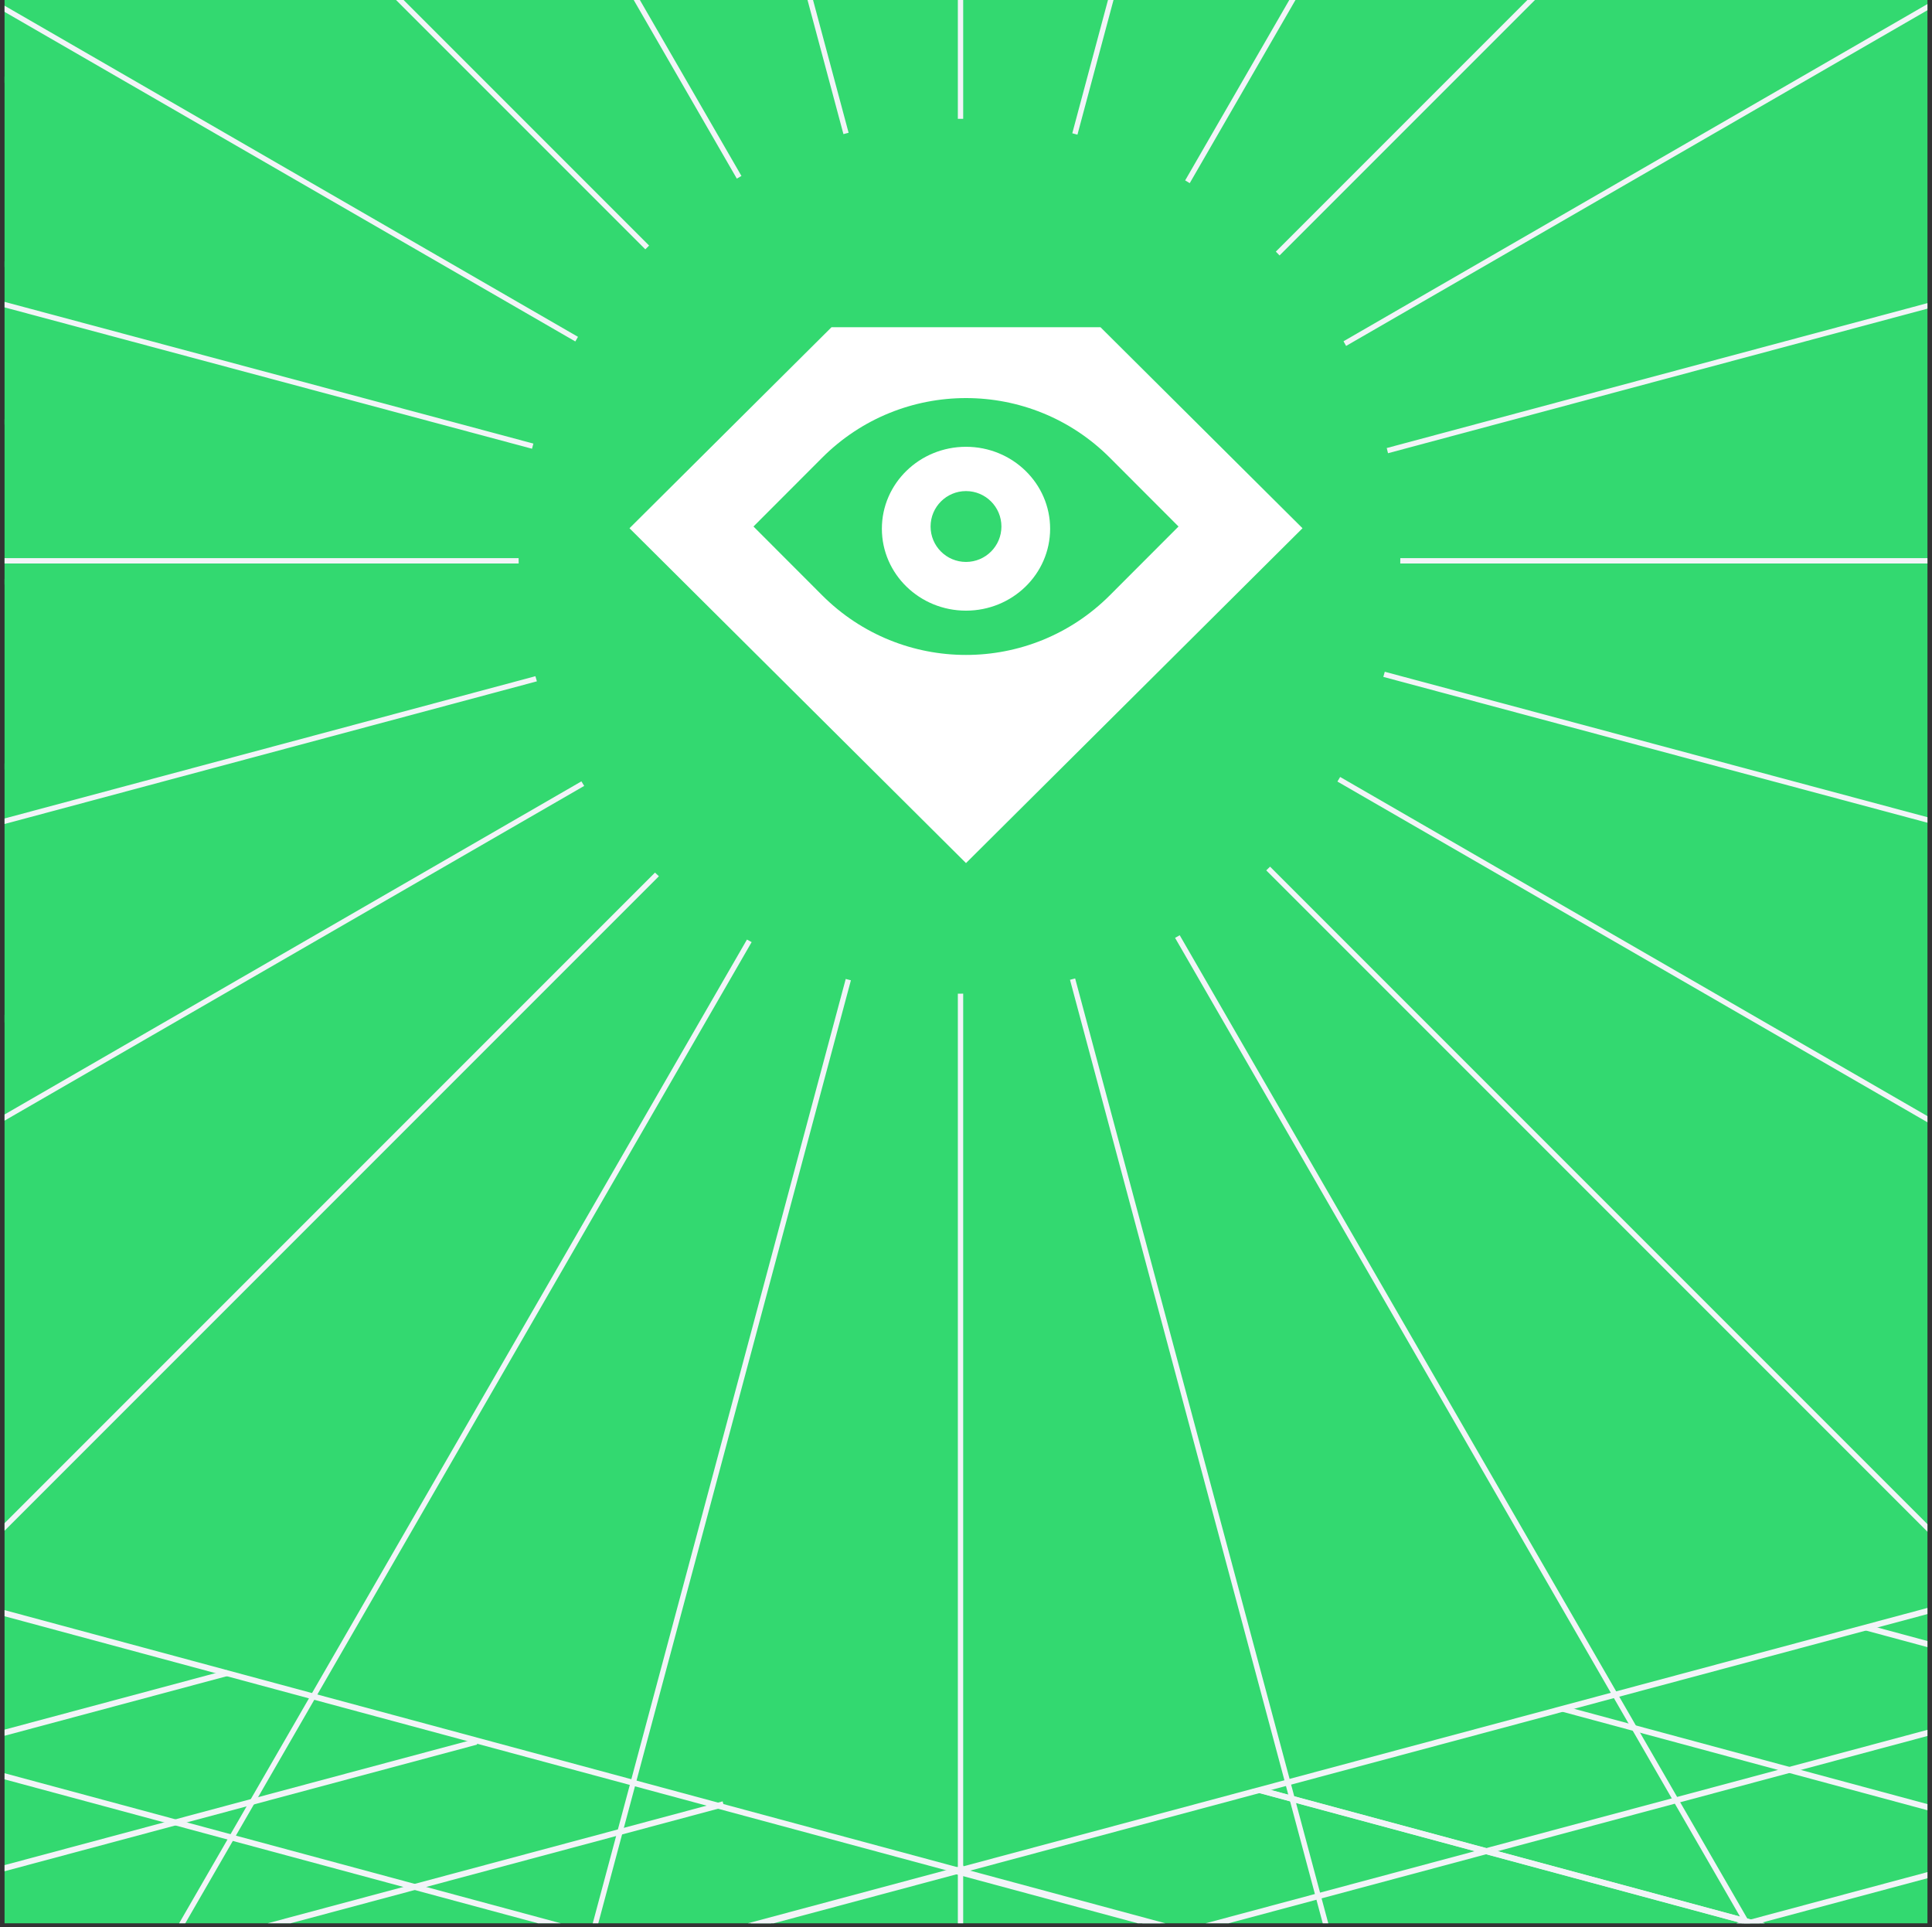 <svg width="366" height="365" viewBox="0 0 366 365" fill="none" xmlns="http://www.w3.org/2000/svg">
<rect x="0" y="0" width="366" height="365" fill="#333333" stroke="none"/>
<g clip-path="url(#clip0_210_6022)">
<rect width="364.276" height="364.276" transform="translate(0.862)" fill="#33D970"/>
<path d="M238.625 339.023L699.119 463.237" stroke="#F2F4F8" stroke-width="1.122"/>
<path d="M181.17 354.418L641.664 478.632" stroke="#F2F4F8" stroke-width="1.122"/>
<path d="M123.715 369.813L584.209 494.026" stroke="#F2F4F8" stroke-width="1.122"/>
<path d="M66.26 385.208L526.754 509.421" stroke="#F2F4F8" stroke-width="1.122"/>
<path d="M8.805 400.603L469.299 524.816" stroke="#F2F4F8" stroke-width="1.122"/>
<path d="M330.134 364.537L99.117 426.437" stroke="#F2F4F8" stroke-width="1.122"/>
<path d="M282.701 350.305L52.882 411.885" stroke="#F2F4F8" stroke-width="1.122"/>
<path d="M237.428 339.345L7.609 400.925" stroke="#F2F4F8" stroke-width="1.122"/>
<path d="M353.485 308.246L813.979 432.46" stroke="#F2F4F8" stroke-width="1.122"/>
<path d="M296.03 323.641L756.524 447.855" stroke="#F2F4F8" stroke-width="1.122"/>
<path d="M238.576 339.036L699.07 463.25" stroke="#F2F4F8" stroke-width="1.122"/>
<path d="M559.904 302.97L328.887 364.87" stroke="#F2F4F8" stroke-width="1.122"/>
<path d="M512.471 288.738L282.652 350.318" stroke="#F2F4F8" stroke-width="1.122"/>
<path d="M467.198 277.778L237.379 339.358" stroke="#F2F4F8" stroke-width="1.122"/>
<path d="M-370.525 328.904L89.969 453.118" stroke="#F2F4F8" stroke-width="1.122"/>
<path d="M-427.98 344.299L32.514 468.513" stroke="#F2F4F8" stroke-width="1.122"/>
<path d="M-140.754 267.337L319.74 391.551" stroke="#F2F4F8" stroke-width="1.122"/>
<path d="M-198.209 282.732L262.285 406.946" stroke="#F2F4F8" stroke-width="1.122"/>
<path d="M-255.665 298.127L204.83 422.341" stroke="#F2F4F8" stroke-width="1.122"/>
<path d="M-313.12 313.522L147.375 437.736" stroke="#F2F4F8" stroke-width="1.122"/>
<path d="M-370.574 328.917L89.92 453.131" stroke="#F2F4F8" stroke-width="1.122"/>
<path d="M182.636 353.879L-47.183 415.459" stroke="#F2F4F8" stroke-width="1.122"/>
<path d="M137.042 341.72L-93.974 403.621" stroke="#F2F4F8" stroke-width="1.122"/>
<path d="M90.251 329.882L-140.765 391.783" stroke="#F2F4F8" stroke-width="1.122"/>
<path d="M43.139 316.848L-187.877 378.748" stroke="#F2F4F8" stroke-width="1.122"/>
<path fill-rule="evenodd" clip-rule="evenodd" d="M-112.664 38.011C-112.328 37.955 -111.991 37.902 -111.652 37.853L-111.652 -141.663H-112.664L-112.664 38.011ZM-101.349 37.614C-101.008 37.647 -100.669 37.684 -100.331 37.725L-54.322 -133.982L-55.3 -134.244L-101.349 37.614ZM-89.269 40.61C-88.954 40.74 -88.642 40.873 -88.331 41.009L0.241 -112.402L-0.635 -112.908L-89.269 40.61ZM-78.806 46.802C-78.543 47.015 -78.281 47.23 -78.022 47.449L46.186 -76.759L45.47 -77.475L-78.806 46.802ZM-70.507 55.731C-70.315 56.01 -70.126 56.29 -69.941 56.573L81.444 -30.829L80.938 -31.706L-70.507 55.731ZM-64.962 67.146C-64.863 67.468 -64.767 67.792 -64.675 68.117L103.509 23.052L103.247 22.075L-64.962 67.146ZM-63.112 79.405C-63.112 79.427 -63.112 79.449 -63.112 79.471C-63.112 79.787 -63.116 80.102 -63.123 80.417H109.415V79.405H-63.112ZM-65.03 92.015C-65.132 92.338 -65.237 92.659 -65.346 92.978L101.734 137.747L101.996 136.77L-65.03 92.015ZM-70.588 103.327C-70.782 103.605 -70.979 103.881 -71.179 104.154L79.477 191.136L79.983 190.259L-70.588 103.327ZM-79.033 112.32C-79.299 112.532 -79.568 112.74 -79.839 112.945L44.16 236.944L44.876 236.229L-79.033 112.32ZM-89.368 118.372C-89.684 118.501 -90.001 118.626 -90.32 118.748L-1.81 272.052L-0.933 271.546L-89.368 118.372ZM-100.559 121.243C-100.898 121.282 -101.238 121.317 -101.579 121.348L-55.3 294.065L-54.322 293.803L-100.559 121.243ZM-111.652 121.088C-111.991 121.039 -112.328 120.987 -112.664 120.93V301.484H-111.652V121.088ZM-121.911 118.263C-122.226 118.132 -122.539 117.997 -122.85 117.858L-169.994 293.803L-169.017 294.065L-121.911 118.263ZM-130.254 113.622C-130.53 113.425 -130.804 113.224 -131.075 113.021L-222.991 272.224L-222.115 272.73L-130.254 113.622ZM-137.565 106.992C-137.788 106.737 -138.008 106.48 -138.224 106.22L-268.989 236.985L-268.274 237.7L-137.565 106.992ZM-143.149 98.84C-143.305 98.54 -143.459 98.24 -143.608 97.936L-304.194 190.651L-303.688 191.527L-143.149 98.84ZM-146.549 90.055C-146.634 89.729 -146.715 89.401 -146.793 89.073L-326.313 137.175L-326.051 138.152L-146.549 90.055ZM-147.892 80.417C-147.899 80.102 -147.903 79.787 -147.903 79.471C-147.903 79.449 -147.903 79.427 -147.903 79.405L-333.732 79.405V80.417L-147.892 80.417ZM-147.059 71.083L-326.313 23.052L-326.051 22.075L-146.845 70.093C-146.92 70.421 -146.992 70.751 -147.059 71.083ZM-144.106 62.05L-304.299 -30.438L-303.793 -31.314L-143.671 61.133C-143.819 61.436 -143.964 61.742 -144.106 62.05ZM-122.123 40.767C-122.437 40.9 -122.75 41.037 -123.061 41.177L-169.994 -133.982L-169.017 -134.244L-122.123 40.767ZM-131.161 45.985L-222.507 -112.23L-223.383 -111.724L-131.969 46.61C-131.702 46.399 -131.433 46.19 -131.161 45.985ZM-138.408 52.945L-268.477 -77.123L-269.192 -76.408L-139.044 53.74C-138.836 53.472 -138.624 53.207 -138.408 52.945Z" fill="#33D970"/>
<path fill-rule="evenodd" clip-rule="evenodd" d="M119.252 100.049L157.523 61.975H208.477L246.748 100.049L183 163.469L119.252 100.049ZM155.742 86.701C170.796 71.628 195.204 71.628 210.258 86.701L223.262 99.721L210.258 112.741C195.204 127.814 170.796 127.814 155.742 112.741L142.738 99.721L155.742 86.701ZM167.063 100.14C167.063 108.711 174.198 115.658 183 115.658C191.802 115.658 198.937 108.711 198.937 100.14C198.937 91.57 191.802 84.623 183 84.623C174.198 84.623 167.063 91.57 167.063 100.14ZM176.29 99.721C176.29 103.429 179.296 106.431 183 106.431C186.705 106.431 189.71 103.429 189.71 99.721C189.71 96.013 186.705 93.011 183 93.011C179.296 93.011 176.29 96.013 176.29 99.721Z" fill="white"/>
<path fill-rule="evenodd" clip-rule="evenodd" d="M181.455 22.505C181.557 22.504 181.659 22.504 181.761 22.504C181.997 22.504 182.232 22.505 182.467 22.507L182.467 -330.264H181.455L181.455 22.505ZM203.134 25.242C203.461 25.328 203.787 25.415 204.112 25.504L295.42 -315.261L294.442 -315.523L203.134 25.242ZM224.517 34.169C224.807 34.342 225.097 34.515 225.385 34.691L402.954 -272.869L402.078 -273.375L224.517 34.169ZM241.696 47.656C241.932 47.897 242.167 48.14 242.4 48.384L493.539 -202.756L492.824 -203.471L241.696 47.656ZM254.513 64.638C254.68 64.93 254.845 65.225 255.009 65.52L563.097 -112.355L562.592 -113.232L254.513 64.638ZM262.702 84.859C262.786 85.186 262.868 85.513 262.948 85.841L606.682 -6.262L606.42 -7.24L262.702 84.859ZM265.276 105.713C265.275 106.051 265.271 106.388 265.266 106.725H618.444V105.713H265.276ZM262.333 127.231C262.244 127.557 262.152 127.882 262.059 128.205L603.441 219.678L603.702 218.701L262.333 127.231ZM253.88 147.157C253.708 147.448 253.535 147.737 253.36 148.026L559.713 324.899L560.219 324.023L253.88 147.157ZM240.602 164.145C240.361 164.381 240.12 164.617 239.876 164.851L490.243 415.217L490.959 414.502L240.602 164.145ZM223.487 177.134C223.194 177.301 222.901 177.467 222.606 177.632L399.764 484.478L400.641 483.972L223.487 177.134ZM203.678 185.316C203.353 185.404 203.027 185.49 202.7 185.573L294.442 527.961L295.419 527.699L203.678 185.316ZM182.467 188.196C182.232 188.198 181.997 188.199 181.761 188.199C181.659 188.199 181.557 188.198 181.455 188.198V542.703H182.467V188.196ZM161.196 185.668C160.869 185.586 160.542 185.501 160.216 185.415L68.501 527.699L69.479 527.961L161.196 185.668ZM142.394 178.435C142.096 178.277 141.799 178.117 141.503 177.955L-35.948 485.308L-35.072 485.814L142.394 178.435ZM124.823 165.96C124.576 165.731 124.329 165.501 124.084 165.268L-126.638 415.991L-125.923 416.706L124.823 165.96ZM110.672 148.853C110.493 148.567 110.317 148.279 110.142 147.99L-196.092 324.794L-195.586 325.671L110.672 148.853ZM101.711 129.044C101.614 128.721 101.519 128.398 101.426 128.073L-239.781 219.499L-239.519 220.477L101.711 129.044ZM98.257 106.725C98.252 106.388 98.248 106.051 98.247 105.713L-254.523 105.713V106.725L98.257 106.725ZM100.786 84.993L-239.781 -6.262L-239.519 -7.24L101.042 84.014C100.955 84.339 100.87 84.665 100.786 84.993ZM108.989 64.673L-196.298 -111.584L-195.792 -112.461L109.495 63.797C109.325 64.088 109.156 64.38 108.989 64.673ZM160.761 25.145C160.434 25.229 160.108 25.315 159.782 25.403L68.501 -315.261L69.479 -315.523L160.761 25.145ZM140.461 33.327L-35.843 -272.039L-36.719 -271.533L139.583 33.831C139.874 33.661 140.167 33.493 140.461 33.327ZM122.968 46.511L-126.322 -202.779L-127.038 -202.064L122.251 47.225C122.489 46.986 122.728 46.748 122.968 46.511Z" fill="#F2F4F8"/>
</g>
<defs>
<clipPath id="clip0_210_6022">
<rect width="364.276" height="364.276" fill="white" transform="translate(0.862)"/>
</clipPath>
</defs>
</svg>
